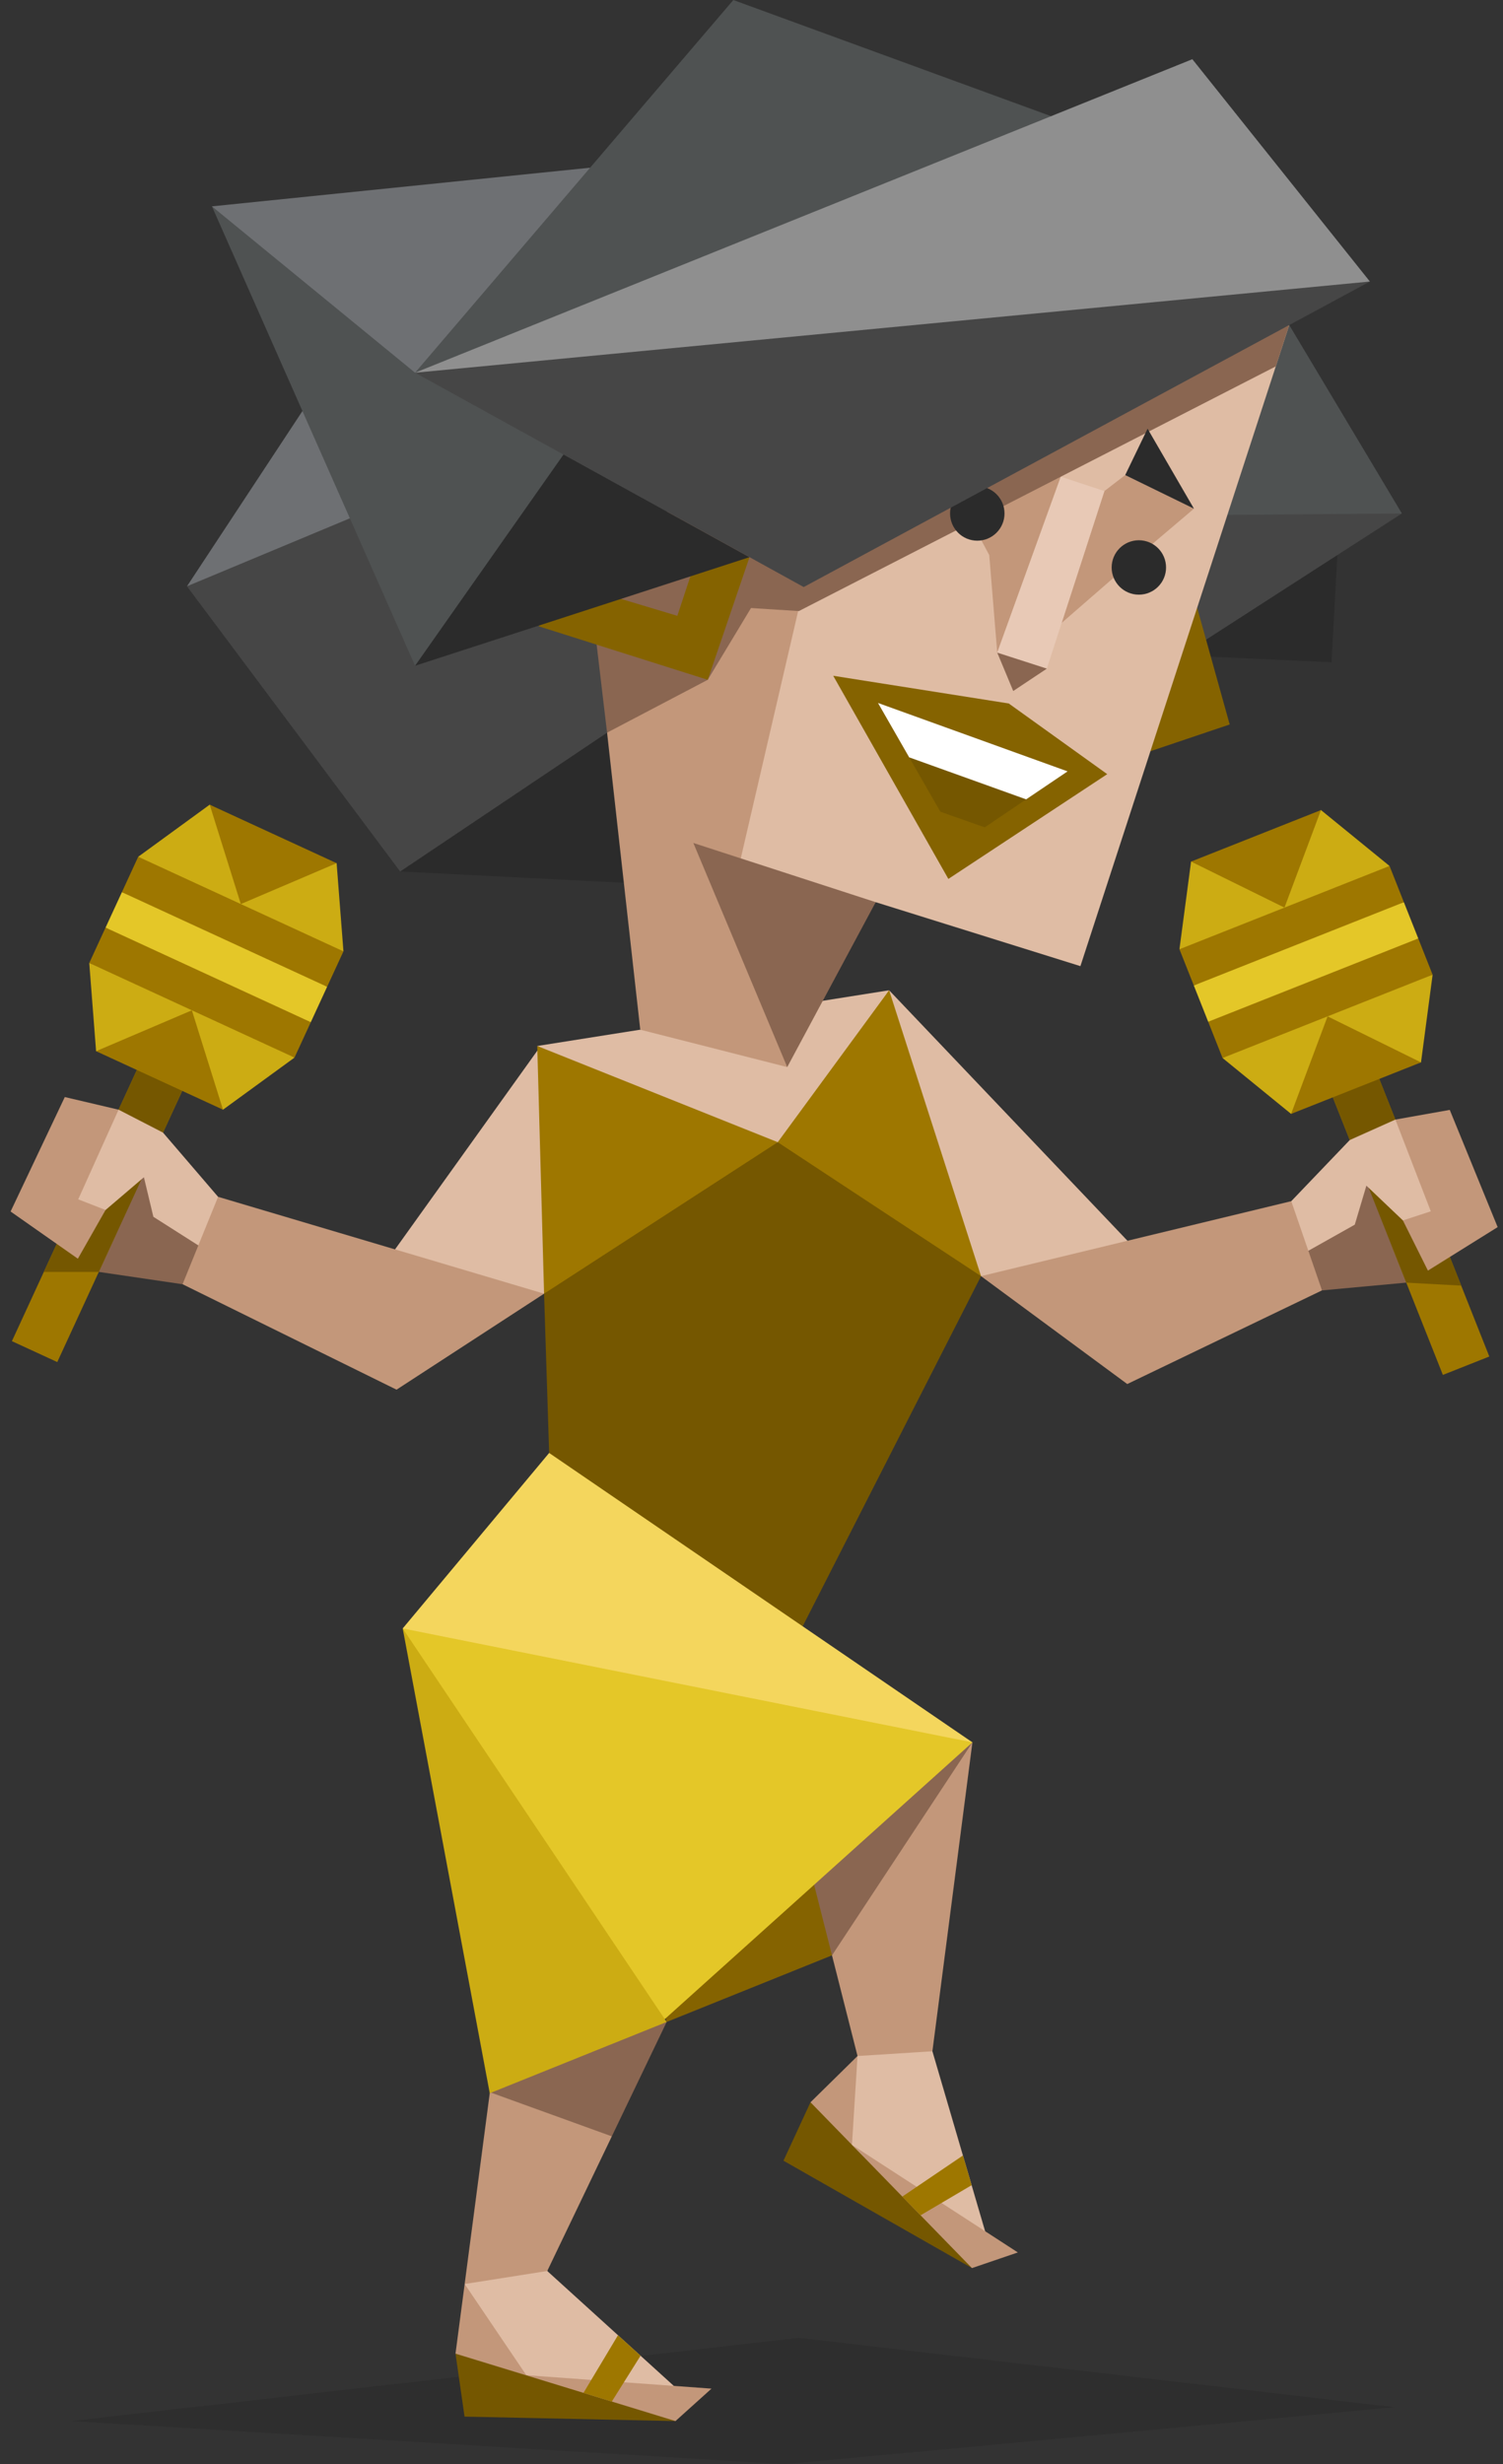 <svg width="122" height="200" viewBox="0 0 122 200" fill="none" xmlns="http://www.w3.org/2000/svg">
<rect x="0" y="0" width="122" height="200" fill="#333333" stroke="none"/>
<g opacity="0.1">
<path d="M5.799 196.497L64.842 189.745L113.203 195.373L63.681 200L5.799 196.497Z" fill="black"/>
</g>
<path d="M54.114 164.106L67.534 158.7L75.857 140.888L49.163 147.628L54.114 164.106Z" fill="#856300"/>
<path d="M72.171 80.373L94.701 104.049L92.543 108.534L79.632 103.575L72.507 97.49L73.303 87.109L72.171 80.373Z" fill="#DFBCA4"/>
<path d="M79.632 103.575L104.813 97.49L106.849 99.353L107.308 104.73L91.501 112.331L79.632 103.575Z" fill="#C3977A"/>
<path d="M107.295 98.465L113.579 92.746L116.201 97.176L114.148 104.1L107.307 104.73L106.2 101.515L107.295 98.465Z" fill="#8A6651"/>
<path d="M120.889 110.097L117.119 111.591L113.03 101.281L112.261 98.808L109.802 93.136L107.634 87.669L111.403 86.174L113.528 91.535L116.058 98.688L117.45 101.425L120.889 110.097Z" fill="#9E7700"/>
<path d="M118.607 104.343L114.149 104.101L107.634 87.668L111.403 86.174L118.607 104.343Z" fill="#755700"/>
<path d="M113.264 90.867L117.678 90.081L121.566 99.595L115.906 103.125L113.351 98L113.264 90.867Z" fill="#C3977A"/>
<path d="M104.813 97.49L106.2 101.515L109.969 99.396L110.911 96.231L113.876 99.052L116.139 98.313L113.264 90.867L109.561 92.528L104.813 97.49Z" fill="#DFBCA4"/>
<path d="M115.344 86.225L109.687 87.393L104.799 90.406L99.237 85.87L107.027 81.705L116.287 79.109L115.344 86.225Z" fill="#CCAC13"/>
<path d="M116.287 79.109L99.236 85.87L98.07 82.928L106.326 78.579L115.121 76.166L116.287 79.109Z" fill="#9E7700"/>
<path d="M115.122 76.167L98.07 82.928L96.903 79.986L104.926 75.729L113.955 73.225L115.122 76.167Z" fill="#E4C728"/>
<path d="M113.955 73.224L96.903 79.985L95.736 77.043L103.992 72.694L112.789 70.282L113.955 73.224Z" fill="#9E7700"/>
<path d="M107.225 65.747L102.188 68.82L96.68 69.928L95.736 77.043L112.789 70.282L107.225 65.747Z" fill="#CCAC13"/>
<path d="M104.799 90.406L107.762 82.489L115.344 86.225L104.799 90.406Z" fill="#9E7700"/>
<path d="M96.68 69.928L104.262 73.663L107.224 65.747L96.68 69.928Z" fill="#9E7700"/>
<path d="M54.829 196.498L37.708 196.138L36.973 191.026H45.105L54.829 196.498Z" fill="#755700"/>
<path d="M45.238 177.371L44.421 184.318L55.481 194.358L52.942 195.221L42.723 192.776L38.605 189.845L37.716 185.375L45.238 177.371Z" fill="#DFBCA4"/>
<path d="M37.717 185.375L42.723 192.776L57.753 193.865L54.83 196.498L36.973 191.026L37.717 185.375Z" fill="#C3977A"/>
<path d="M50.163 189.53L47.363 194.21L49.661 194.915L51.995 191.193L50.163 189.53Z" fill="#9E7700"/>
<path d="M49.661 173.39L44.421 184.317L37.716 185.375L39.753 169.89L42.355 165.337L49.661 173.39Z" fill="#C3977A"/>
<path d="M39.864 169.845L49.661 173.39L54.114 164.106L45.57 161.573L39.864 169.845Z" fill="#8A6651"/>
<path d="M43.694 85.164L29.491 104.998L34.481 108.258L44.163 104.998L45.239 90.548L43.694 85.164Z" fill="#DFBCA4"/>
<path d="M44.163 104.997L17.703 97.136L15.569 98.885L14.819 104.23L32.188 112.788L44.163 104.997Z" fill="#C3977A"/>
<path d="M78.895 184.082L63.594 175.366L65.788 170.624L73.395 177.235L78.895 184.082Z" fill="#755700"/>
<path d="M75.684 166.483L80.338 182.371L78.23 181.867L75.806 180.616L69.153 174.078L67.978 170.123L69.606 166.869L72.507 161.574L75.684 166.483Z" fill="#DFBCA4"/>
<path d="M69.606 166.87L69.154 174.079L82.62 182.812L78.895 184.082L65.789 170.624L69.606 166.87Z" fill="#C3977A"/>
<path d="M78.162 174.944L73.243 178.278L74.724 179.798L78.868 177.353L78.162 174.944Z" fill="#9E7700"/>
<path d="M78.932 141.413L75.684 166.484L69.606 166.87L67.534 158.7L73.005 140.352L78.932 141.413Z" fill="#C3977A"/>
<path d="M66.081 152.973L67.534 158.701L78.932 141.414L69.924 137.977L66.081 152.973Z" fill="#8A6651"/>
<path d="M43.609 84.894L72.171 80.373L63.248 94.807L43.609 84.894Z" fill="#DFBCA4"/>
<path d="M43.609 84.894L44.163 104.998L57.871 98.352L63.13 92.703L43.609 84.894Z" fill="#9E7700"/>
<path d="M63.13 92.703L72.171 80.373L79.632 103.575L67.633 100.008L63.13 92.703Z" fill="#9E7700"/>
<path d="M44.163 104.998L44.575 117.924L63.184 135.863L79.632 103.575L63.13 92.703L44.163 104.998Z" fill="#755700"/>
<path d="M45.901 124.494L78.933 141.415L53.37 164.405L47.371 163.398L32.688 132.168L45.901 124.494Z" fill="#E4C728"/>
<path d="M32.688 132.167L54.114 164.106L39.754 169.89L32.688 132.167Z" fill="#CCAC13"/>
<path d="M78.933 141.414L32.688 132.168L44.575 117.924L78.933 141.414Z" fill="#F4D65D"/>
<path d="M15.172 97.976L9.207 91.924L6.349 96.204L8.021 103.23L14.819 104.231L16.099 101.081L15.172 97.976Z" fill="#8A6651"/>
<path d="M0.966 108.851L4.649 110.548L9.291 100.475L10.194 98.047L12.958 92.518L15.42 87.176L11.738 85.478L9.325 90.716L6.41 97.721L4.871 100.379L0.966 108.851Z" fill="#9E7700"/>
<path d="M3.557 103.23H8.022L15.42 87.177L11.738 85.478L3.557 103.23Z" fill="#755700"/>
<path d="M9.625 90.064L5.259 89.039L0.86 98.328L6.32 102.159L9.15 97.181L9.625 90.064Z" fill="#C3977A"/>
<path d="M17.703 97.136L16.099 101.08L12.45 98.758L11.682 95.548L8.569 98.204L6.349 97.341L9.625 90.064L13.232 91.924L17.703 97.136Z" fill="#DFBCA4"/>
<path d="M7.8 85.316L13.386 86.79L18.102 90.064L23.904 85.837L16.35 81.255L7.245 78.159L7.8 85.316Z" fill="#CCAC13"/>
<path d="M7.245 78.159L23.904 85.836L25.228 82.963L17.221 78.171L8.568 75.285L7.245 78.159Z" fill="#9E7700"/>
<path d="M8.569 75.285L25.228 82.963L26.553 80.088L18.773 75.401L9.894 72.41L8.569 75.285Z" fill="#E4C728"/>
<path d="M9.894 72.41L26.553 80.088L27.878 77.213L19.871 72.422L11.219 69.536L9.894 72.41Z" fill="#9E7700"/>
<path d="M17.021 65.309L21.883 68.652L27.323 70.057L27.878 77.214L11.219 69.536L17.021 65.309Z" fill="#CCAC13"/>
<path d="M18.102 90.064L15.574 81.998L7.8 85.316L18.102 90.064Z" fill="#9E7700"/>
<path d="M27.322 70.057L19.548 73.375L17.021 65.31L27.322 70.057Z" fill="#9E7700"/>
<path d="M32.482 70.733L50.72 71.646V56.085L32.482 70.733Z" fill="#2B2B2B"/>
<path d="M27.192 29.348L15.178 47.584L32.972 43.175L27.192 29.348Z" fill="#6E7073"/>
<path d="M108.554 45.05L108.08 53.748L95.912 53.198L98.603 39.208L108.554 45.05Z" fill="#2B2B2B"/>
<path d="M104.649 26.382L113.792 41.674L103.685 44.559L99.629 41.791L98.002 29.969L104.649 26.382Z" fill="#4F5252"/>
<path d="M113.792 41.674L99.629 41.791L92.442 46.057L95.912 53.198L113.792 41.674Z" fill="#464646"/>
<path d="M15.178 47.584L37.98 58.261L49.276 59.465L49.663 46.065L43.609 35.72L15.178 47.584Z" fill="#464646"/>
<path d="M95.969 45L99.816 58.8L90.445 61.959L92.04 57.066L94.519 56.2L93.529 52.492L92.841 49.636L95.969 45Z" fill="#856300"/>
<path d="M47.902 47.859L50.74 64.2L55.987 79.249L65.498 79.873L71.081 73.222L87.698 78.414L104.649 26.383L64.459 36.092L47.902 47.859Z" fill="#DFBCA4"/>
<path d="M65.239 47.646L59.913 70.597L71.081 73.222L64.522 80.975L63.899 86.607L51.97 83.571L49.277 59.465L50.246 55.416L47.902 47.859L61.084 37L65.239 47.646Z" fill="#C3977A"/>
<path d="M91.333 38.558L89.644 39.857L86.174 50.559L93.906 43.836L96.915 41.284L91.333 38.558Z" fill="#C3977A"/>
<path d="M86.107 38.688L83.543 35.832L75.25 35.614L80.298 45.05L80.947 52.969L86.107 38.688Z" fill="#C3977A"/>
<path d="M57.448 55.175L49.276 59.464L47.901 47.859L55.636 39.981L62.797 46.3L57.448 55.175Z" fill="#8A6651"/>
<path d="M86.107 38.688L89.644 39.857L84.972 54.267L80.947 52.969L86.107 38.688Z" fill="#E8C9B6"/>
<path d="M80.947 52.969L82.246 56.085L84.972 54.268L80.947 52.969Z" fill="#8A6651"/>
<path d="M103.557 29.737L64.849 49.594L57.949 49.162L60.509 42.996L83.544 35.832L104.649 26.382L103.557 29.737Z" fill="#8A6651"/>
<path d="M40.669 27.436L38.439 22.091L17.203 16.748L33.691 54.034L44.355 44.559L45.739 36.894L40.669 27.436Z" fill="#4F5252"/>
<path d="M33.691 30.25L17.203 16.748L47.902 13.611L44.186 24.393L33.691 30.25Z" fill="#6E7073"/>
<path d="M33.691 30.25L65.103 21.431L85.316 9.43L59.525 0.001L33.691 30.25Z" fill="#4F5252"/>
<path d="M93.15 34.793L96.915 41.285L91.333 38.559L93.15 34.793Z" fill="#2B2B2B"/>
<path d="M67.633 54.847L81.882 57.096L89.875 62.832L76.98 71.335L67.633 54.847Z" fill="#856300"/>
<path d="M73.799 61.468L78.871 59.797L83.293 64.877L79.931 67.149L76.331 65.881L73.799 61.468Z" fill="#755700"/>
<path d="M73.799 61.468L83.293 64.877L86.656 62.606L71.268 57.054L73.799 61.468Z" fill="white"/>
<path d="M60.839 45.221L57.448 55.175L43.73 50.833L44.502 48.516L47.901 47.858L54.981 49.982L56.242 46.158L60.839 45.221Z" fill="#856300"/>
<path d="M71.081 73.222L56.28 68.418L63.9 86.607L71.081 73.222Z" fill="#8A6651"/>
<path d="M45.739 36.894L33.691 54.035L60.839 45.221L45.739 36.894Z" fill="#2B2B2B"/>
<path d="M15.177 47.584L49.277 59.465L32.482 70.733L15.177 47.584Z" fill="#464646"/>
<path d="M94.65 46.057C94.65 47.276 93.662 48.265 92.442 48.265C91.222 48.265 90.234 47.276 90.234 46.057C90.234 44.837 91.222 43.848 92.442 43.848C93.662 43.848 94.65 44.837 94.65 46.057Z" fill="#2B2B2B"/>
<path d="M81.537 41.674C81.537 42.894 80.546 43.883 79.327 43.883C78.108 43.883 77.119 42.894 77.119 41.674C77.119 40.455 78.108 39.466 79.327 39.466C80.546 39.466 81.537 40.455 81.537 41.674Z" fill="#2B2B2B"/>
<path d="M111.195 22.849L65.238 47.646L33.691 30.25L70.362 25.355L111.195 22.849Z" fill="#464646"/>
<path d="M111.195 22.85L96.784 4.805L33.691 30.25L111.195 22.85Z" fill="#8F8F8F"/>
</svg>
